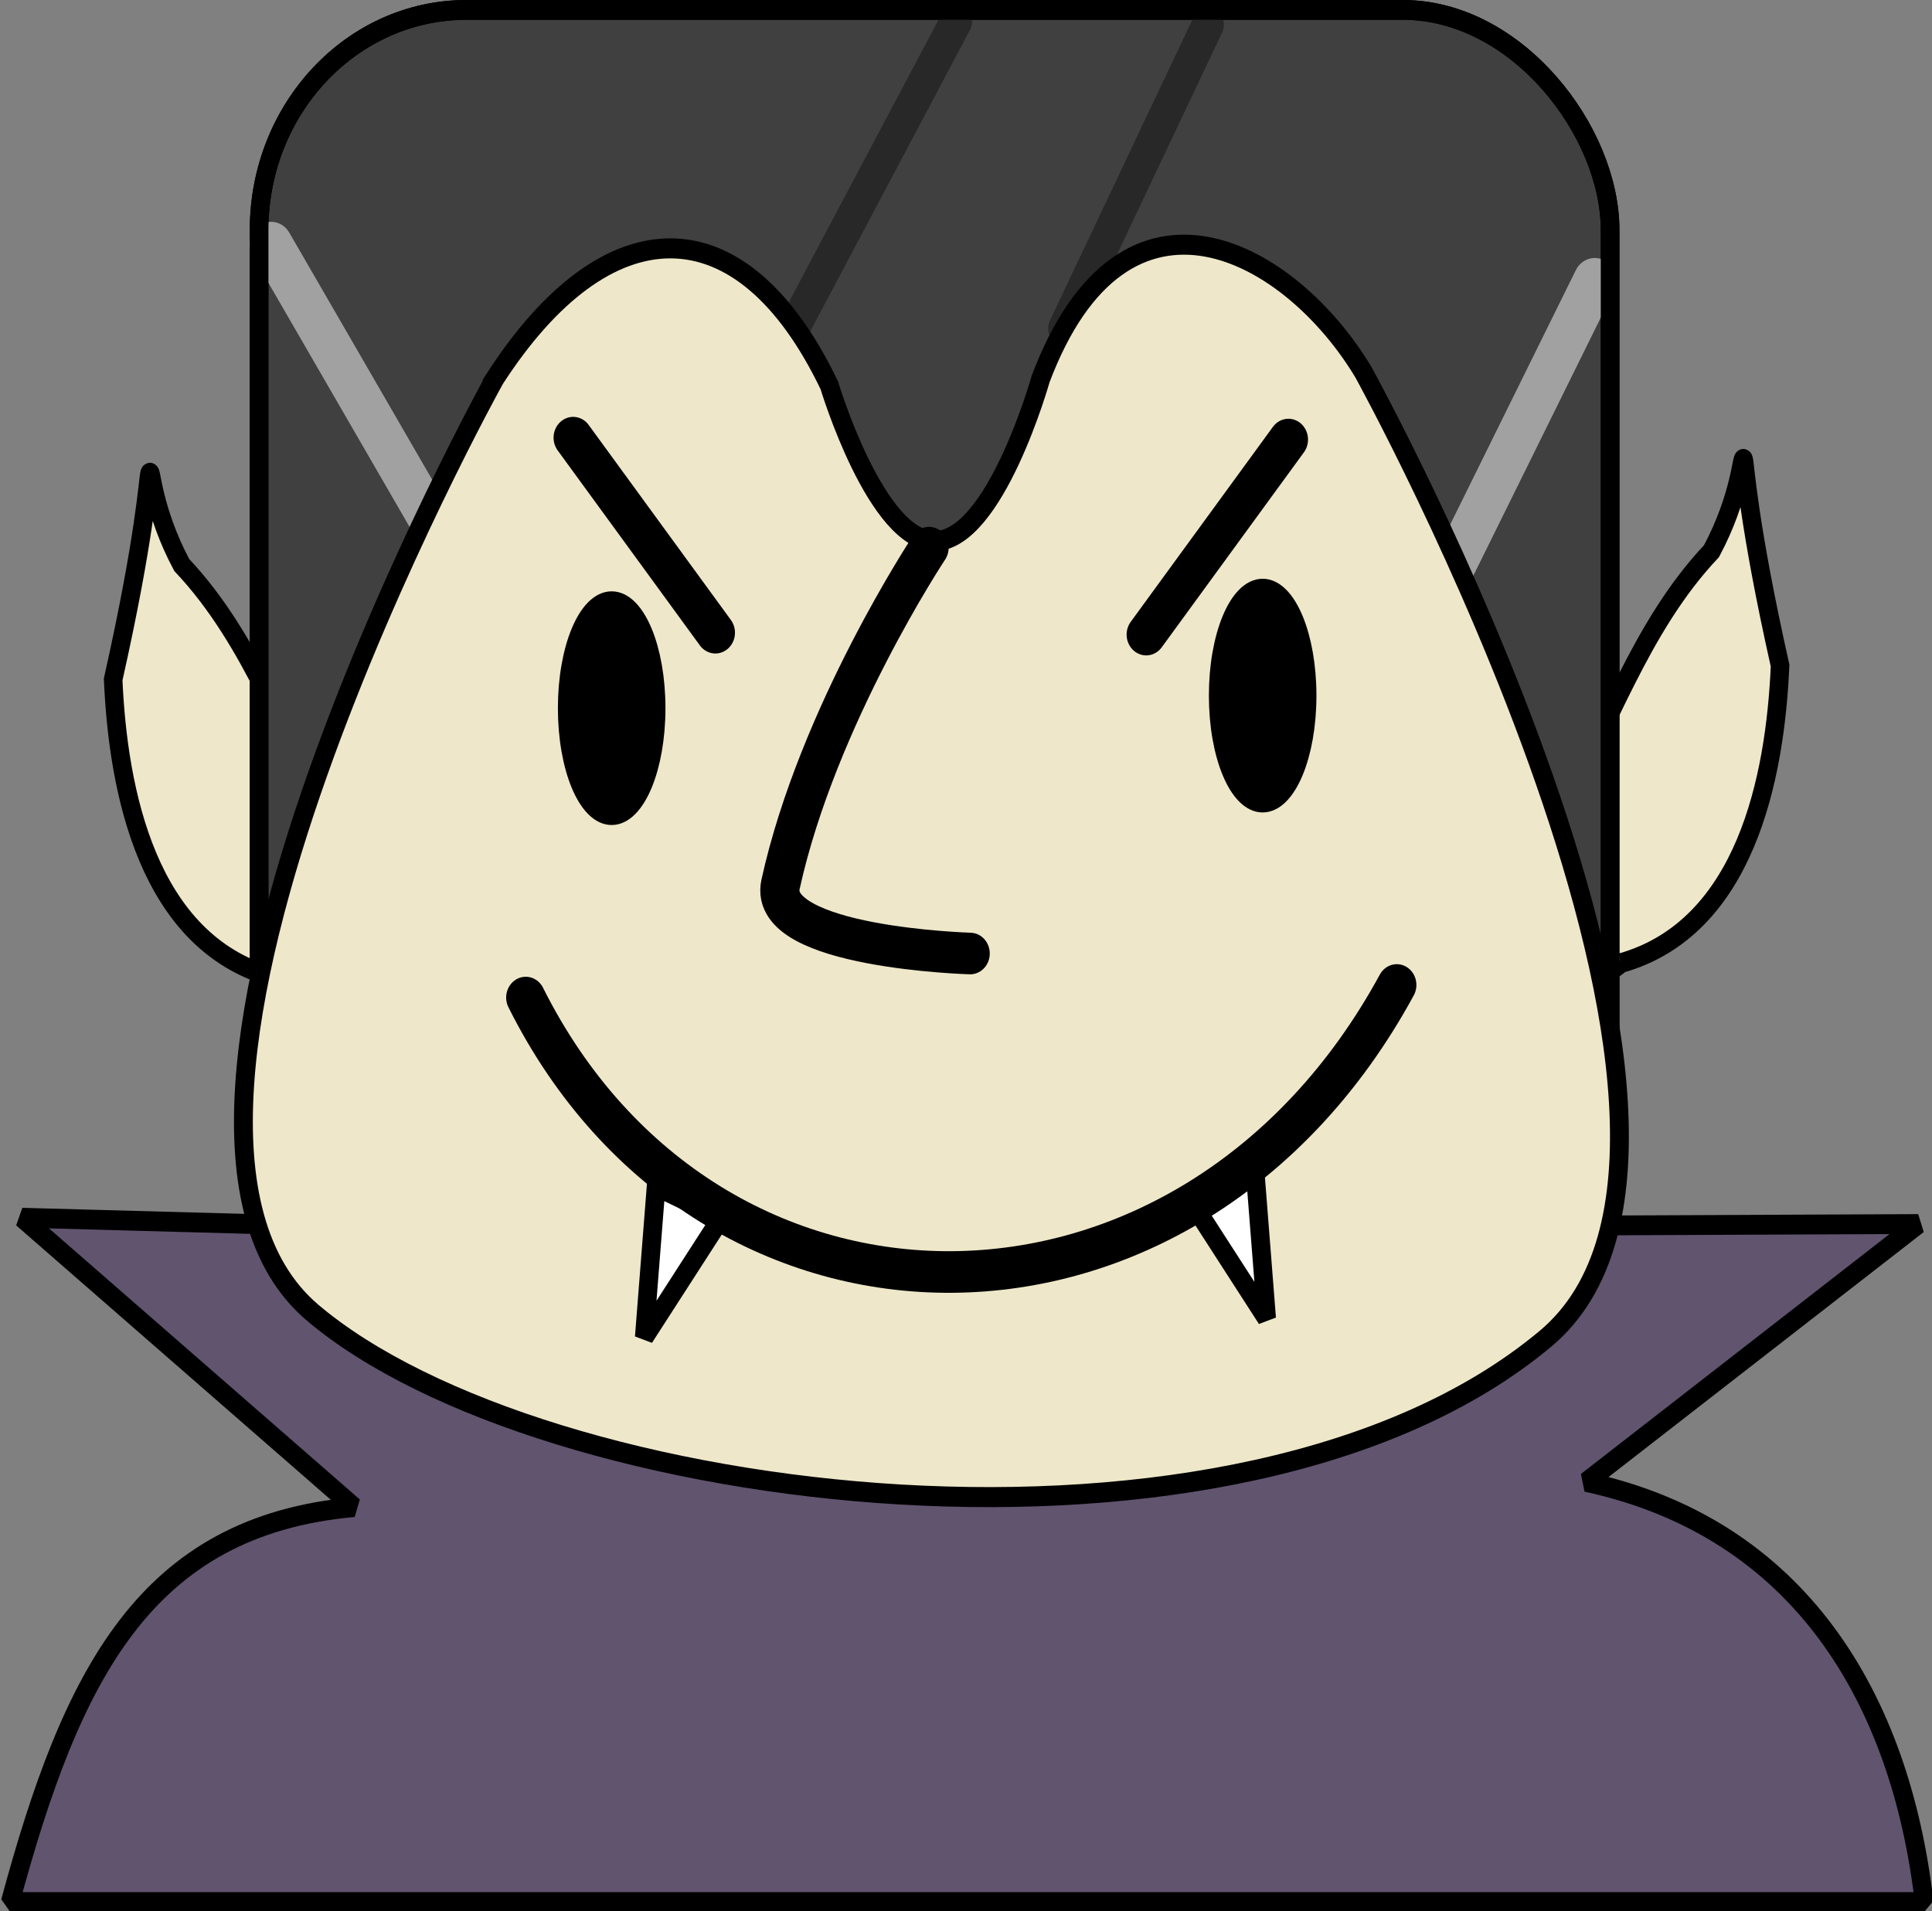 <?xml version="1.0" encoding="UTF-8" standalone="no"?>
<svg
   xmlns:dc="http://purl.org/dc/elements/1.1/"
   xmlns:cc="http://creativecommons.org/ns#"
   xmlns:rdf="http://www.w3.org/1999/02/22-rdf-syntax-ns#"
   xmlns:svg="http://www.w3.org/2000/svg"
   xmlns="http://www.w3.org/2000/svg"
   xmlns:sodipodi="http://sodipodi.sourceforge.net/DTD/sodipodi-0.dtd"
   xmlns:inkscape="http://www.inkscape.org/namespaces/inkscape"
   width="81.619mm"
   height="80.747mm"
   viewBox="0 0 81.619 80.747"
   version="1.1"
   id="svg8"
   inkscape:version="1.0.2-2 (e86c870879, 2021-01-15)"
   sodipodi:docname="vampire.svg">
  <rect x="0" y="0" width="81.619" height="80.747" fill="#808080" stroke="none"/>
  <defs
     id="defs2" />
  <sodipodi:namedview
     id="base"
     pagecolor="#ffffff"
     bordercolor="#666666"
     borderopacity="1.0"
     inkscape:pageopacity="0.0"
     inkscape:pageshadow="2"
     inkscape:zoom="0.23723372"
     inkscape:cx="306.41901"
     inkscape:cy="547.54225"
     inkscape:document-units="mm"
     inkscape:current-layer="g4523"
     showgrid="false"
     inkscape:snap-global="false"
     inkscape:window-width="1920"
     inkscape:window-height="1017"
     inkscape:window-x="-8"
     inkscape:window-y="-8"
     inkscape:window-maximized="1"
     fit-margin-top="0"
     fit-margin-left="0"
     fit-margin-right="0"
     fit-margin-bottom="0"
     inkscape:document-rotation="0"
     width="88mm" />
  <g
     inkscape:label="Layer 1"
     inkscape:groupmode="layer"
     id="layer1"
     transform="translate(216.679,-32.395)">
    <g
       id="g5125">
      <g
         transform="matrix(1.231,0,0,1.307,-19.392,-4.527)"
         id="g4523">
        <g
           id="g5732"
           transform="matrix(0.269,0,0,0.269,-116.397,24.323)">
          <path
             style="fill:#eee7c9;fill-opacity:1;stroke:#000000;stroke-width:2.365;stroke-linecap:butt;stroke-linejoin:miter;stroke-miterlimit:4;stroke-dasharray:none;stroke-opacity:1"
             d="m -128.378,131.979 c -15.829,-4.233 -19.643,-22.213 -20.265,-35.738 8.225,-34.533 1.249,-26.95 8.751,-13.748 9.156,9.148 13.128,21.254 19.718,31.961 8.359,6.822 3.933,26.691 -8.205,17.525 z"
             id="path5093"
             inkscape:connector-curvature="0"
             sodipodi:nodetypes="ccccc" />
          <path
             sodipodi:nodetypes="cccccccc"
             inkscape:connector-curvature="0"
             id="path4505"
             d="m -101.298,162.44 -58.964,-1.512 42.333,34.774 c -26.71,2.268 -36.034,20.246 -43.845,47.46 H 82.399 C 79.375,218.72 66.524,198.222 39.31,192.679 l 42.333,-30.994 z"
             style="fill:#61546f;fill-opacity:1;stroke:#000000;stroke-width:2.381;stroke-linecap:round;stroke-linejoin:bevel;stroke-miterlimit:4;stroke-dasharray:none;stroke-opacity:1" />
          <path
             sodipodi:nodetypes="ccccc"
             inkscape:connector-curvature="0"
             id="path5104"
             d="m 43.752,130.317 c 15.829,-4.233 19.643,-22.213 20.265,-35.738 -8.225,-34.533 -1.249,-26.95 -8.751,-13.748 -9.156,9.148 -13.128,21.254 -19.718,31.961 -8.359,6.822 -3.933,26.691 8.205,17.525 z"
             style="fill:#eee7c9;fill-opacity:1;stroke:#000000;stroke-width:2.365;stroke-linecap:butt;stroke-linejoin:miter;stroke-miterlimit:4;stroke-dasharray:none;stroke-opacity:1" />
          <rect
             ry="26.458"
             y="15.786"
             x="-130.024"
             height="164.798"
             width="172.357"
             id="rect4485"
             style="opacity:1;fill:#404040;fill-opacity:1;stroke:#000000;stroke-width:2.381;stroke-linecap:round;stroke-linejoin:round;stroke-miterlimit:4;stroke-dasharray:none;stroke-dashoffset:1.212;stroke-opacity:1" />
          <path
             inkscape:connector-curvature="0"
             id="path4509"
             d="M -62.06,54.41 -41.123,17.198"
             style="fill:none;stroke:#282828;stroke-width:4.096;stroke-linecap:round;stroke-linejoin:miter;stroke-miterlimit:4;stroke-dasharray:none;stroke-opacity:1" />
          <path
             sodipodi:nodetypes="cc"
             style="fill:none;stroke:#282828;stroke-width:4.082;stroke-linecap:round;stroke-linejoin:miter;stroke-miterlimit:4;stroke-dasharray:none;stroke-opacity:1"
             d="M -27.322,54.054 -8.983,17.574"
             id="path4511"
             inkscape:connector-curvature="0" />
          <path
             inkscape:connector-curvature="0"
             id="path4513"
             d="M 21.609,84.135 40.379,48.332"
             style="fill:none;stroke:#a1a1a1;stroke-width:5.468;stroke-linecap:round;stroke-linejoin:miter;stroke-miterlimit:4;stroke-dasharray:none;stroke-opacity:1" />
          <path
             style="fill:none;stroke:#a1a1a1;stroke-width:5.428;stroke-linecap:round;stroke-linejoin:miter;stroke-miterlimit:4;stroke-dasharray:none;stroke-opacity:1"
             d="M -107.542,78.078 -128.491,43.966"
             id="path4515"
             inkscape:connector-curvature="0"
             sodipodi:nodetypes="cc" />
          <rect
             style="opacity:1;fill:none;fill-opacity:1;stroke:#000000;stroke-width:2.381;stroke-linecap:round;stroke-linejoin:round;stroke-miterlimit:4;stroke-dasharray:none;stroke-dashoffset:1.212;stroke-opacity:1"
             id="rect4505"
             width="172.357"
             height="164.798"
             x="-130.024"
             y="15.786"
             ry="26.458" />
          <path
             sodipodi:nodetypes="cssccacc"
             inkscape:connector-curvature="0"
             id="path4489"
             d="m -99.967,60.126 c 0,0 -52.402,88.946 -23.217,112.224 29.343,23.403 118.328,33.801 157.274,3.117 C 64.747,151.314 10.874,59.346 10.874,59.346 1.637,44.799 -19.582,33.369 -30.317,60.126 c 0,0 -5.791,19.405 -13.481,19.483 -7.489,0.076 -13.481,-18.704 -13.481,-18.704 -11.234,-22.081 -28.459,-21.561 -42.689,-0.779 z"
             style="fill:#eee7c9;fill-opacity:1;stroke:#000000;stroke-width:2.407;stroke-linecap:round;stroke-linejoin:miter;stroke-miterlimit:4;stroke-dasharray:none;stroke-opacity:1" />
          <path
             sodipodi:nodetypes="csc"
             inkscape:connector-curvature="0"
             id="path4507"
             d="m -44.553,80.406 c 0,0 -14.224,20.218 -18.947,40.457 -1.776,7.611 24.19,8.315 24.19,8.315"
             style="fill:none;stroke:#000000;stroke-width:5;stroke-linecap:round;stroke-linejoin:miter;stroke-miterlimit:4;stroke-dasharray:none;stroke-opacity:1" />
          <path
             style="fill:#ffffff;fill-opacity:1;stroke:#000000;stroke-width:2.381;stroke-linecap:round;stroke-linejoin:miter;stroke-miterlimit:4;stroke-dasharray:none;stroke-opacity:1"
             d="m -2.999,154.881 1.512,18.143 -9.827,-14.363 z"
             id="path4503"
             inkscape:connector-curvature="0" />
          <path
             inkscape:connector-curvature="0"
             id="path4501"
             d="m -79.375,157.149 -1.512,18.143 9.827,-14.363 z"
             style="fill:#ffffff;fill-opacity:1;stroke:#000000;stroke-width:2.381;stroke-linecap:round;stroke-linejoin:miter;stroke-miterlimit:4;stroke-dasharray:none;stroke-opacity:1" />
          <path
             sodipodi:nodetypes="cc"
             inkscape:connector-curvature="0"
             id="path4491"
             d="m -96.006,134.47 c 23.435,44.097 84.667,44.349 111.125,-1.512"
             style="fill:none;stroke:#000000;stroke-width:5;stroke-linecap:round;stroke-linejoin:miter;stroke-miterlimit:4;stroke-dasharray:none;stroke-opacity:1" />
          <path
             inkscape:connector-curvature="0"
             id="path4493"
             d="M -89.958,67.19 -71.815,90.625"
             style="fill:none;stroke:#000000;stroke-width:5;stroke-linecap:round;stroke-linejoin:miter;stroke-miterlimit:4;stroke-dasharray:none;stroke-opacity:1" />
          <path
             style="fill:none;stroke:#000000;stroke-width:5;stroke-linecap:round;stroke-linejoin:miter;stroke-miterlimit:4;stroke-dasharray:none;stroke-opacity:1"
             d="M 1.293,67.419 -16.85,90.854"
             id="path4495"
             inkscape:connector-curvature="0" />
          <ellipse
             ry="12.851"
             rx="5.67"
             cy="99.696"
             cx="-85.045"
             id="path4497"
             style="opacity:1;fill:#000000;fill-opacity:1;stroke:#000000;stroke-width:2.381;stroke-linecap:round;stroke-linejoin:round;stroke-miterlimit:4;stroke-dasharray:none;stroke-dashoffset:1.212;stroke-opacity:1" />
          <ellipse
             style="opacity:1;fill:#000000;fill-opacity:1;stroke:#000000;stroke-width:2.381;stroke-linecap:round;stroke-linejoin:round;stroke-miterlimit:4;stroke-dasharray:none;stroke-dashoffset:1.212;stroke-opacity:1"
             id="ellipse4499"
             cx="-1.994"
             cy="98.185"
             rx="5.67"
             ry="12.851" />
        </g>
      </g>
    </g>
  </g>
</svg>
